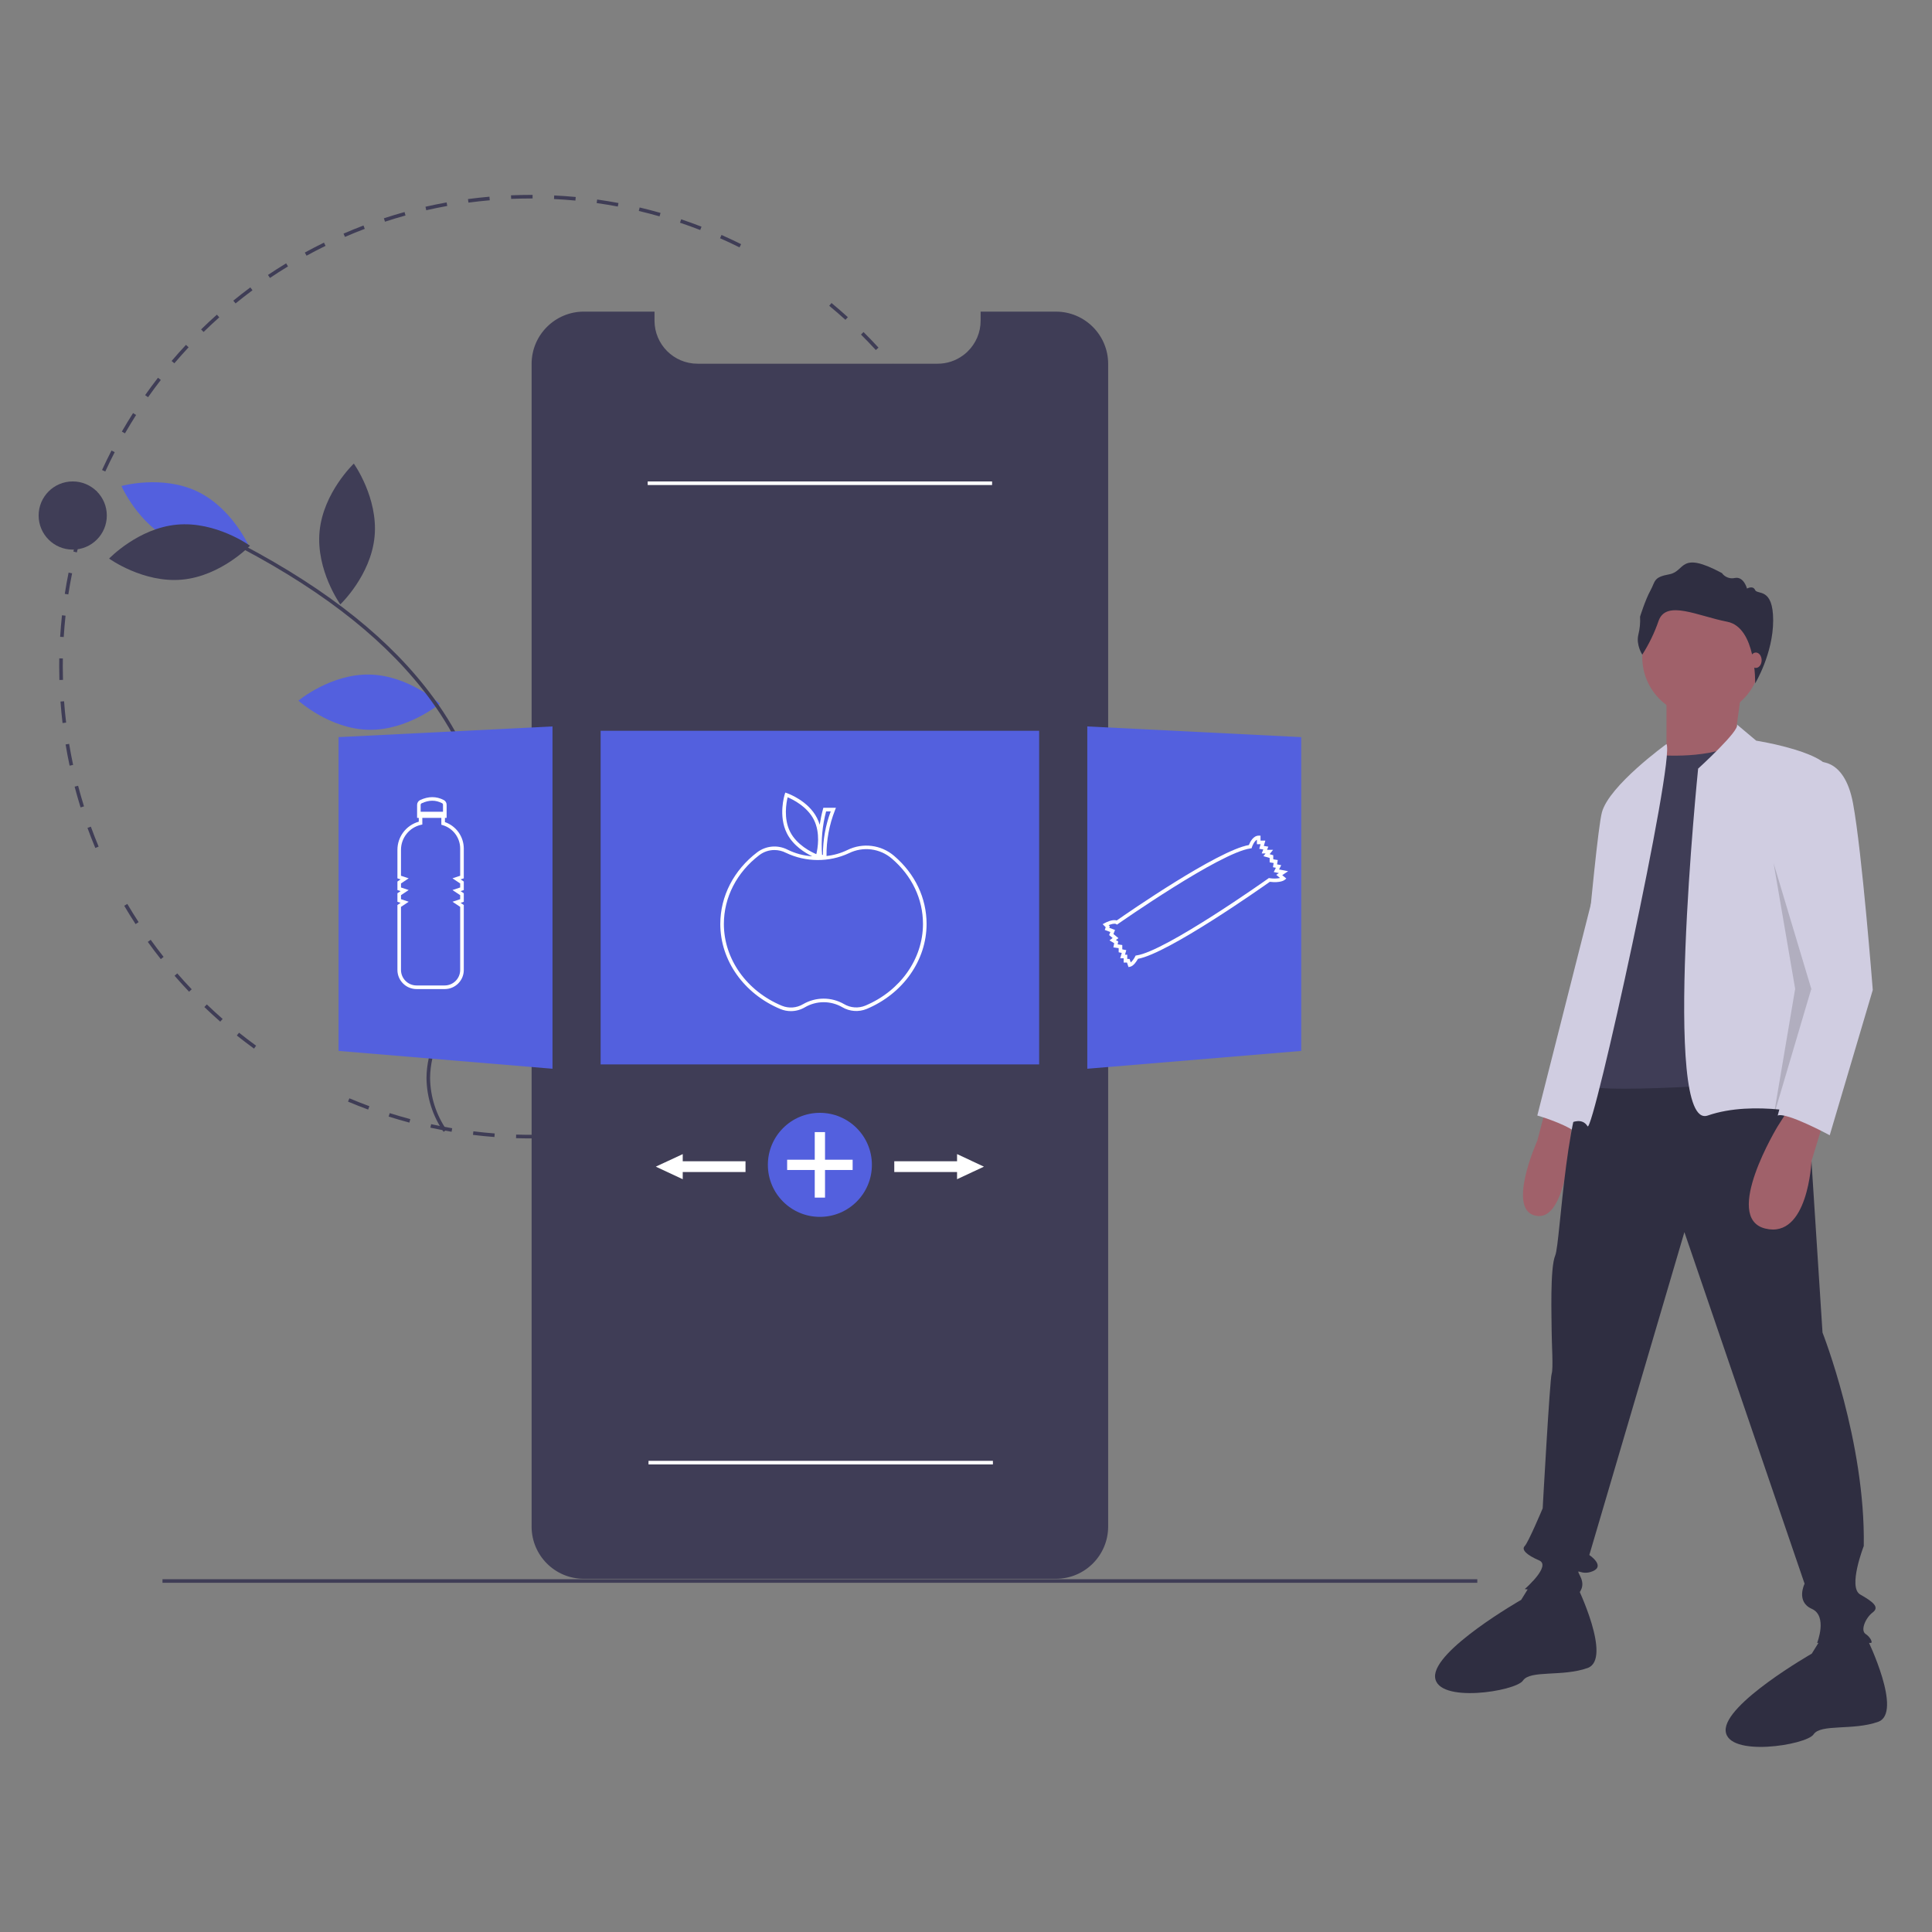 <?xml version="1.0" encoding="utf-8"?>
<!-- Generator: Adobe Illustrator 24.0.0, SVG Export Plug-In . SVG Version: 6.00 Build 0)  -->
<svg version="1.1" id="Layer_1" xmlns="http://www.w3.org/2000/svg" xmlns:xlink="http://www.w3.org/1999/xlink" x="0px" y="0px"
	 viewBox="0 0 1600 1600" style="enable-background:new 0 0 1600 1600;" xml:space="preserve">
<rect x="0" y="0" width="1600" height="1600" fill="#808080" stroke="none"/>
<style type="text/css">
	.st0{fill:#3F3D56;}
	.st1{fill:#5360DE;}
	.st2{fill:#FFFFFF;}
	.st3{fill:#A0616A;}
	.st4{fill:#D0CDE1;}
	.st5{fill:#2F2E41;}
	.st6{opacity:0.15;enable-background:new    ;}
</style>
<path class="st0" d="M439.73,942.78c-4.12,0-8.29-0.06-12.37-0.19l0.09-2.97c5.87,0.18,11.86,0.23,17.75,0.16l0.04,2.97
	C443.41,942.77,441.57,942.78,439.73,942.78z M463.12,942.09l-0.17-2.97c5.88-0.35,11.82-0.83,17.69-1.45l0.31,2.95
	C475.03,941.25,469.03,941.75,463.12,942.09z M409.49,941.63c-5.93-0.45-11.91-1.05-17.81-1.77l0.36-2.95
	c5.84,0.71,11.78,1.31,17.66,1.76L409.49,941.63z M498.68,938.37l-0.44-2.94c5.84-0.88,11.72-1.92,17.48-3.06l0.58,2.91
	C510.49,936.44,504.57,937.47,498.68,938.37z M373.99,937.28c-5.85-1-11.76-2.14-17.56-3.39l0.63-2.9
	c5.75,1.26,11.62,2.38,17.43,3.37L373.99,937.28z M533.76,931.39l-0.71-2.89c5.74-1.41,11.5-2.98,17.13-4.65l0.84,2.85
	C545.34,928.38,539.53,929.96,533.76,931.39z M339.04,929.69c-5.74-1.53-11.53-3.21-17.17-5l0.89-2.84
	c5.61,1.77,11.34,3.44,17.04,4.96L339.04,929.69z M568.05,921.22l-0.97-2.81c5.56-1.93,11.15-4.03,16.63-6.22l1.1,2.76
	C579.29,917.17,573.66,919.26,568.05,921.22L568.05,921.22z M304.89,918.89c-5.58-2.05-11.19-4.26-16.68-6.58l1.15-2.73
	c5.45,2.29,11.02,4.49,16.55,6.53L304.89,918.89z M601.21,907.95l-1.23-2.71c5.34-2.42,10.71-5.01,15.95-7.71l1.35,2.64
	C612,902.9,606.6,905.5,601.21,907.95L601.21,907.95z M633.01,891.69l-1.48-2.58c5.13-2.93,10.23-6,15.19-9.13l1.59,2.51
	C643.32,885.66,638.16,888.75,633.01,891.69L633.01,891.69z M663.19,872.59l-1.7-2.43c4.82-3.37,9.63-6.9,14.31-10.49l1.81,2.36
	C672.91,865.65,668.05,869.2,663.19,872.59z M210.37,868.41c-4.79-3.48-9.58-7.14-14.25-10.85l1.85-2.32
	c4.62,3.69,9.38,7.3,14.13,10.76L210.37,868.41z M691.53,850.81l-1.92-2.27c4.49-3.79,8.97-7.74,13.3-11.75l2.02,2.18
	C700.57,843.01,696.06,846.99,691.53,850.81z M182.41,846.08c-4.47-3.91-8.9-7.98-13.18-12.1l2.06-2.15
	c4.25,4.08,8.65,8.12,13.09,12L182.41,846.08z M717.79,826.53l-2.11-2.08c4.14-4.2,8.25-8.55,12.19-12.91l2.21,1.98
	C726.09,817.92,721.96,822.31,717.79,826.53z M156.6,821.31c-4.09-4.31-8.15-8.77-12.03-13.23l2.24-1.94
	c3.86,4.44,7.87,8.86,11.94,13.13L156.6,821.31z M741.74,799.96l-2.29-1.89c3.74-4.56,7.43-9.26,10.96-13.97l2.38,1.77
	C749.22,790.63,745.5,795.36,741.74,799.96L741.74,799.96z M133.16,794.31c-3.68-4.65-7.3-9.45-10.77-14.27l2.41-1.74
	c3.44,4.78,7.03,9.54,10.68,14.15L133.16,794.31z M763.17,771.3l-2.46-1.67c3.32-4.88,6.55-9.89,9.65-14.93l2.54,1.55
	C769.77,761.31,766.51,766.38,763.17,771.3L763.17,771.3z M112.29,765.3c-3.24-4.96-6.41-10.08-9.41-15.18l2.56-1.52
	c2.99,5.08,6.14,10.14,9.35,15.06L112.29,765.3z M781.91,740.79l-2.6-1.44c2.85-5.17,5.62-10.46,8.24-15.76l2.67,1.32
	C787.58,730.23,784.78,735.58,781.91,740.79z M797.77,708.66l-2.72-1.19c2.37-5.41,4.64-10.94,6.76-16.46l2.77,1.06
	C802.45,697.64,800.15,703.22,797.77,708.66z M78.93,702.25c-2.28-5.46-4.45-11.06-6.49-16.63l2.8-1.01
	c2.01,5.52,4.17,11.07,6.44,16.5L78.93,702.25z M810.62,675.19l-2.82-0.93c1.85-5.58,3.6-11.29,5.19-16.98l2.86,0.8
	C814.26,663.81,812.48,669.56,810.62,675.19z M66.73,668.68c-1.76-5.66-3.43-11.45-4.93-17.2l2.87-0.75
	c1.5,5.7,3.15,11.45,4.9,17.07L66.73,668.68z M820.3,640.76l-2.89-0.67c1.33-5.72,2.55-11.58,3.61-17.38l2.93,0.53
	C822.87,629.09,821.65,634.98,820.3,640.76L820.3,640.76z M57.65,634.09c-1.24-5.8-2.36-11.72-3.33-17.57l2.93-0.49
	c0.97,5.81,2.07,11.68,3.3,17.44L57.65,634.09z M826.78,605.59l-2.94-0.4c0.8-5.81,1.48-11.75,2.01-17.64l2.97,0.27
	C828.27,593.75,827.58,599.72,826.78,605.59L826.78,605.59z M51.8,598.8c-0.7-5.88-1.28-11.88-1.71-17.81l2.97-0.22
	c0.43,5.89,1,11.84,1.7,17.66L51.8,598.8z M830,569.98l-2.97-0.13c0.26-5.89,0.4-11.86,0.4-17.74h2.97
	C830.4,558.02,830.27,564.04,830,569.98z M49.19,563.14c-0.1-3.64-0.16-7.36-0.16-11.05c0-2.29,0.03-4.57,0.06-6.85l2.97,0.05
	c-0.04,2.27-0.06,4.52-0.06,6.8c0,3.65,0.05,7.34,0.16,10.97L49.19,563.14z M52.77,527.56l-2.97-0.18
	c0.38-5.93,0.88-11.93,1.52-17.82l2.95,0.32C53.65,515.71,53.14,521.67,52.77,527.56L52.77,527.56z M825.52,509.43
	c-0.6-5.85-1.41-8.72-2.27-14.54l2.94-0.43c0.87,5.88,1.61,10.36,2.21,16.27L825.52,509.43z M56.59,492.27l-2.94-0.45
	c0.91-5.88,1.97-11.8,3.15-17.61l2.91,0.58C58.54,480.57,57.49,486.45,56.59,492.27z M820.25,477.4c-1.13-5.8-2.41-11.63-3.79-17.34
	l2.89-0.7c1.4,5.75,2.69,11.63,3.83,17.47L820.25,477.4z M63.63,457.49l-2.89-0.73c1.44-5.75,3.04-11.55,4.75-17.25l2.85,0.85
	C66.65,446.02,65.06,451.78,63.63,457.49z M811.86,442.91c-1.66-5.66-3.47-11.34-5.37-16.91l2.81-0.97
	c1.93,5.61,3.76,11.34,5.43,17.04L811.86,442.91z M73.85,423.45l-2.8-0.98c1.97-5.62,4.11-11.25,6.33-16.77l2.76,1.11
	C77.93,412.28,75.82,417.88,73.85,423.45L73.85,423.45z M800.32,409.34c-2.16-5.46-4.49-10.96-6.9-16.3l2.71-1.22
	c2.43,5.4,4.77,10.93,6.95,16.43L800.32,409.34z M87.19,390.47l-2.69-1.24c2.49-5.4,5.13-10.83,7.85-16.11l2.64,1.36
	C92.28,379.74,89.65,385.11,87.19,390.47z M785.78,377.06c-2.65-5.24-5.48-10.5-8.38-15.62l2.59-1.46
	c2.93,5.15,5.76,10.45,8.44,15.73L785.78,377.06z M103.49,358.89l-2.58-1.48c2.97-5.14,6.09-10.3,9.29-15.31l2.5,1.59
	C109.54,348.67,106.43,353.79,103.49,358.89L103.49,358.89z M768.32,346.21c-3.13-5-6.42-9.97-9.76-14.8l2.43-1.7
	c3.37,4.86,6.68,9.88,9.84,14.91L768.32,346.21z M122.62,328.94l-2.43-1.71c3.42-4.86,7.01-9.7,10.64-14.39l2.34,1.83
	C129.57,319.31,126.01,324.12,122.62,328.94z M748.11,317.07c-3.57-4.69-7.3-9.35-11.09-13.86l2.28-1.9
	c3.81,4.55,7.56,9.23,11.16,13.96L748.11,317.07z M144.39,300.87l-2.27-1.93c3.85-4.52,7.85-9.01,11.9-13.35l2.18,2.02
	C152.17,291.94,148.2,296.39,144.39,300.87z M725.33,289.88c-3.99-4.34-8.13-8.65-12.3-12.79l2.1-2.11
	c4.21,4.18,8.38,8.52,12.39,12.9L725.33,289.88z M168.61,274.92l-2.07-2.12c4.25-4.16,8.65-8.26,13.07-12.21l1.98,2.21
	C177.19,266.72,172.83,270.8,168.61,274.92z M700.15,264.86c-4.38-3.96-8.88-7.87-13.42-11.63l1.89-2.29
	c4.57,3.78,9.12,7.72,13.52,11.72L700.15,264.86z M195.08,251.29l-1.88-2.31c4.6-3.74,9.35-7.43,14.12-10.97l1.77,2.38
	C204.35,243.91,199.63,247.57,195.08,251.29z M223.58,230.17l-1.66-2.46c4.92-3.32,9.98-6.55,15.05-9.63l1.54,2.54
	C233.47,223.67,228.45,226.89,223.58,230.17z M253.86,211.75l-1.42-2.6c5.21-2.85,10.54-5.61,15.85-8.21l1.31,2.67
	C264.32,206.18,259.02,208.92,253.86,211.75z M612.42,204.86c-5.28-2.63-10.7-5.18-16.1-7.56l1.2-2.72
	c5.44,2.41,10.89,4.97,16.23,7.61L612.42,204.86z M285.69,196.19l-1.18-2.72c5.44-2.36,10.99-4.62,16.52-6.72l1.05,2.78
	C296.59,191.6,291.07,193.84,285.69,196.19z M579.89,190.49c-5.5-2.14-11.14-4.17-16.73-6.05l0.95-2.82
	c5.65,1.89,11.32,3.95,16.86,6.1L579.89,190.49z M318.83,183.6l-0.92-2.82c5.65-1.85,11.41-3.6,17.12-5.18l0.79,2.86
	C330.14,180.02,324.42,181.76,318.83,183.6z M546.2,179.18c-5.67-1.62-11.45-3.12-17.17-4.47l0.69-2.89
	c5.78,1.36,11.6,2.87,17.31,4.51L546.2,179.18z M353.01,174.11l-0.66-2.9c5.79-1.32,11.68-2.53,17.52-3.57l0.53,2.93
	C364.62,171.59,358.76,172.8,353.01,174.11z M511.65,171.04c-5.79-1.09-11.68-2.05-17.52-2.87l0.41-2.94
	c5.88,0.83,11.82,1.8,17.65,2.89L511.65,171.04z M387.95,167.8l-0.39-2.94c5.88-0.79,11.86-1.45,17.78-1.96l0.26,2.97
	C399.72,166.37,393.78,167.02,387.95,167.8z M476.51,166.1c-5.85-0.56-11.81-0.97-17.7-1.26l0.14-2.97
	c5.94,0.28,11.94,0.71,17.85,1.27L476.51,166.1z M423.31,164.72l-0.13-2.97c5.46-0.23,11.02-0.35,16.54-0.35h1.35l-0.01,2.97h-1.33
	C434.25,164.38,428.72,164.5,423.31,164.72L423.31,164.72z"/>
<path class="st0" d="M917.73,301.35v962.9c-0.03,23.88-19.39,43.24-43.28,43.24H483.54c-23.85,0.04-43.23-19.27-43.28-43.12
	c0-0.04,0-0.08,0-0.12v-962.9c0-23.89,19.37-43.27,43.27-43.28c0,0,0,0,0.01,0h58.5v7.5c0,19.67,15.94,35.63,35.63,35.64h198.82
	c7.6,0.01,15.01-2.42,21.12-6.95c1.23-0.89,2.41-1.88,3.51-2.94c7.03-6.72,11.01-16.02,10.99-25.74v-7.5h62.34
	c23.89-0.01,43.27,19.36,43.28,43.24C917.73,301.33,917.73,301.34,917.73,301.35z"/>
<rect x="497.42" y="605.2" class="st1" width="363.16" height="276.3"/>
<path class="st1" d="M306.19,558.64c32.34,0.7,58.06,24.13,58.06,24.13s-26.7,22.31-59.04,21.61c-32.32-0.7-58.06-24.13-58.06-24.13
	S273.85,557.94,306.19,558.64z"/>
<path class="st1" d="M143.64,448.27c29.22,13.88,62.7,4.47,62.7,4.47s-13.87-31.91-43.07-45.79c-29.22-13.88-62.7-4.47-62.7-4.47
	S114.42,434.39,143.64,448.27z"/>
<path class="st0" d="M146.6,434.48c32.21-2.94,60.4,17.44,60.4,17.44s-24.02,25.16-56.23,28.11s-60.4-17.44-60.4-17.44
	S114.4,437.42,146.6,434.48z"/>
<path class="st0" d="M264.66,440.05c-3.08,32.19,17.18,60.48,17.18,60.48s25.28-23.92,28.36-56.11s-17.18-60.48-17.18-60.48
	S267.75,407.85,264.66,440.05z"/>
<path class="st0" d="M416.34,637.5c-16.89,27.58-11.09,61.89-11.09,61.89s33.2-10.41,50.09-37.98
	c16.89-27.58,11.09-61.89,11.09-61.89S433.23,609.91,416.34,637.5z"/>
<path class="st0" d="M367.34,937.34l2.46-1.66c-8.68-12.59-13.42-27.48-13.61-42.77c0.06-22.36,11.06-43.06,21.68-63.07
	c1.97-3.72,3.94-7.42,5.83-11.11c7.94-15.09,14.26-30.96,18.87-47.37c16.49-61.25,0.26-133.5-43.41-193.29
	c-34.64-47.44-86.26-88.9-157.84-126.79l-1.39,2.63c71.17,37.67,122.47,78.87,156.83,125.93c43.14,59.07,59.18,130.38,42.93,190.77
	c-4.56,16.21-10.8,31.9-18.65,46.8c-1.89,3.69-3.85,7.37-5.81,11.07c-10.8,20.33-21.96,41.35-22.03,64.45
	C353.4,908.79,358.32,924.25,367.34,937.34z"/>
<circle class="st0" cx="60.23" cy="426.93" r="28.23"/>
<polygon class="st1" points="457.55,885.09 280.38,870.33 280.38,610.46 457.55,601.6 "/>
<polygon class="st1" points="900.45,885.09 1077.62,870.33 1077.62,610.46 900.45,601.6 "/>
<path class="st2" d="M740.58,708.9c-10.77-9.31-26.08-11.25-38.85-4.93c-5.43,2.63-11.25,4.29-17.24,4.93
	c-0.16-12.98,2.23-25.85,7.01-37.9l0.78-2.02h-10.41l-0.3,1.09c-1.17,4.26-2.07,8.59-2.73,12.96c-0.56-1.89-1.29-3.73-2.18-5.5
	c-7.3-14.48-24.18-20.41-24.89-20.66l-1.44-0.49l-0.45,1.45c-0.23,0.73-5.5,17.81,1.8,32.3c5.23,10.37,15.36,16.34,20.97,19
	c-7.08-0.45-14.01-2.31-20.38-5.45c-8.11-4.17-17.87-3.35-25.16,2.12c-19.44,14.78-30.59,36.43-30.59,59.41
	c0,30.2,19.55,57.85,49.82,70.45c2.73,1.13,5.66,1.71,8.61,1.71c4.11,0,8.13-1.1,11.67-3.2c9.54-5.56,21.34-5.58,30.91-0.06
	c6.16,3.64,13.68,4.17,20.29,1.42c30.1-12.65,49.53-40.26,49.53-70.33C767.34,743.69,757.83,723.69,740.58,708.9z M684.15,671.94
	h3.82c-4.3,11.51-6.49,23.71-6.47,36.01h-0.69C679.9,695.85,681.03,683.68,684.15,671.94L684.15,671.94z M654.32,688.79
	c-5.54-10.99-3.11-24.1-2.03-28.52c4.2,1.76,16.16,7.58,21.72,18.6c5.54,10.99,3.11,24.1,2.03,28.52
	C671.84,705.61,659.87,699.79,654.32,688.79L654.32,688.79z M716.65,832.81c-5.75,2.38-12.28,1.92-17.64-1.26
	c-10.5-6.06-23.45-6.03-33.93,0.06c-5.34,3.17-11.86,3.66-17.61,1.29c-29.15-12.13-47.99-38.72-47.99-67.72
	c0-22.05,10.72-42.85,29.42-57.06c3.59-2.71,7.96-4.17,12.46-4.16c3.32,0,6.59,0.79,9.54,2.31c16.47,7.86,35.6,7.98,52.16,0.31
	c11.69-5.79,25.72-4,35.59,4.53c16.58,14.22,25.72,33.41,25.72,54.07C764.36,794.09,745.63,820.62,716.65,832.81L716.65,832.81z"/>
<path class="st2" d="M368.48,680.83v-3.48h1.39v-10.87c0.01-1.64-0.89-3.15-2.34-3.92c-6.13-3.2-12.72-3.2-19.58,0.01
	c-1.54,0.74-2.53,2.29-2.53,4v10.76h1.39v3.16c-10.49,2.94-17.72,12.52-17.68,23.41v23.5l2.64,0.88l-2.64,1.76v7.07l2.64,0.88
	l-2.64,1.76v7.07l2.64,0.88l-2.64,1.76v53.81c0.01,8.74,7.1,15.82,15.82,15.84h23.34c8.72-0.01,15.79-7.07,15.8-15.8v-53.85
	l-2.64-1.76l2.64-0.88v-7.07l-2.64-1.76l2.64-0.88v-7.07l-2.64-1.76l2.64-0.88v-24.72C384.04,692.83,377.79,684.07,368.48,680.83z
	 M349.18,665.26c6.07-2.84,11.62-2.86,16.95-0.08c0.47,0.26,0.75,0.75,0.75,1.28v5.81h-18.52v-5.71
	C348.36,666.01,348.69,665.51,349.18,665.26z M381.1,725.27l-6.37,2.12l6.37,4.25v3.33l-6.37,2.12l6.37,4.25v3.33l-6.37,2.12
	l6.37,4.25v52.25c-0.01,7.08-5.75,12.82-12.82,12.82h-23.34c-7.1-0.01-12.85-5.76-12.86-12.86v-52.21l6.37-4.25l-6.37-2.12v-3.33
	l6.37-4.25l-6.37-2.12v-3.33l6.37-4.25l-6.37-2.12V703.9c-0.04-9.95,6.82-18.6,16.52-20.81l1.15-0.27v-5.49h15.75v5.69l1.07,0.31
	c8.59,2.53,14.49,10.4,14.53,19.35v22.6H381.1z"/>
<path class="st2" d="M1066.76,721.52l-7.49-1.49l1.76-3.52l-3.43-0.69l0.6-3.56l-3.74-0.62v-3.38l-3.04-0.87l2.89-3.6h-5.01
	l1.05-2.62l-3.7-0.62l1.26-4.4h-4v-4.11h-1.49c-4.68,0-7.29,5.56-8.15,7.78c-25.84,4.51-100.85,56.46-109.41,62.45
	c-3.56-1.15-8.83,1.55-9.93,2.15l-1.75,0.95l2.51,2.51l-0.75,2.25l4.61,1.74l-1.01,2.53l2.9,2.42l-2.62,1.96l3.92,2.36l-0.69,3.44
	l4.39,0.63v3.44l2.55,0.51l-1.27,4.45h2.84v3.52h2.76l1.26,3.76l1.28-0.26c2.99-0.6,5.54-4.73,6.55-6.57
	c24.88-4.44,101.71-58.48,109.18-63.78c8.73,1.05,11.94-1.28,12.28-1.57l1.42-1.14l-3.39-2.82L1066.76,721.52z M1051.41,727.25
	l-0.58-0.08l-0.48,0.34c-0.85,0.61-85.09,60.3-109.12,63.73l-0.76,0.12l-0.35,0.7c-0.92,1.88-2.16,3.57-3.68,5.02l-0.97-2.91h-1.93
	v-3.52h-1.86l1.07-3.77l-3.32-0.66v-3.59l-3.83-0.54l0.48-2.42l-1.94-1.17l2.08-1.57l-4.13-3.44l1.33-3.34l-4.78-1.79l0.43-1.27
	l-0.92-0.92c2.23-0.93,4.93-1.62,6.09-0.92l0.83,0.49l0.79-0.56c0.84-0.6,84.52-59.12,109.7-62.55l0.95-0.13l0.28-0.91
	c0.43-1.4,1.97-4.95,4.13-6.16v3.69h3.04l-1.09,3.82l3.34,0.56l-1.31,3.26h3.21l-1.81,2.27l5.18,1.48v3.66l3.3,0.54l-0.58,3.47
	l2.43,0.49l-1.76,3.52l4.26,0.85l-2.19,1.46l3.16,2.63C1057.24,727.69,1054.28,727.73,1051.41,727.25z"/>
<circle class="st1" cx="678.99" cy="964.68" r="43.08"/>
<polygon class="st2" points="706.12,960.43 683.25,960.43 683.25,937.56 674.74,937.56 674.74,960.43 651.88,960.43 651.88,968.94 
	674.74,968.94 674.74,991.81 683.25,991.81 683.25,968.94 706.12,968.94 "/>
<polygon class="st2" points="814.86,966.17 792.59,955.77 792.59,961.71 740.6,961.71 740.6,970.62 792.59,970.62 792.59,976.57 "/>
<polygon class="st2" points="543.12,966.17 565.41,955.77 565.41,961.71 617.4,961.71 617.4,970.62 565.41,970.62 565.41,976.57 "/>
<rect x="134.56" y="1307.84" class="st0" width="1088.88" height="2.97"/>
<rect x="536.39" y="398.71" class="st2" width="285.21" height="2.97"/>
<rect x="537.07" y="1209.8" class="st2" width="285.21" height="2.97"/>
<path class="st3" d="M1280.57,916.4l-7.43,28.22c0,0-26.74,59.41,0,62.39c26.74,2.97,28.22-77.25,28.22-77.25L1280.57,916.4z"/>
<path class="st4" d="M1326.62,712.89l-53.48,210.94c0,0,20.8,5.94,31.2,13.36L1326.62,712.89z"/>
<path class="st5" d="M1494.48,873.33l14.85,230.25c0,0,35.65,90.61,34.16,176.78c0,0-13.36,34.16-2.97,40.11
	c10.4,5.94,16.34,10.4,10.4,14.85c-5.94,4.45-10.4,14.85-5.94,17.83c4.45,2.97,5.94,7.43,4.45,7.43h-44.56
	c0,0,8.91-22.29-4.45-28.22c-13.36-5.94-5.94-20.8-5.94-20.8l-99.53-291.16l-78.74,267.39c0,0,13.36,8.91,2.97,13.36
	c-10.4,4.45-14.85-4.45-10.4,4.45c4.45,8.91-1.49,13.36-1.49,14.85c0,1.49-44.56-4.45-44.56-4.45s22.29-19.31,11.89-23.76
	c-10.4-4.45-14.85-8.91-11.89-11.89c2.97-2.97,14.85-31.2,14.85-31.2s5.94-106.95,7.43-111.41c1.49-4.45,0-25.25,0-35.65
	s-1.49-51.99,2.97-62.39c4.45-10.4,8.91-138.15,32.69-153C1344.46,871.84,1494.48,873.33,1494.48,873.33z"/>
<path class="st5" d="M1305.83,1313.04c0,0,29.71,60.9,8.91,68.34c-20.8,7.43-47.54,1.49-53.48,10.4
	c-5.94,8.91-71.3,19.31-72.79-2.97c-1.49-22.29,71.3-63.88,71.3-63.88l9.48-15.27L1305.83,1313.04z"/>
<path class="st5" d="M1546.48,1357.6c0,0,29.71,60.9,8.91,68.34c-20.8,7.43-47.54,1.49-53.48,10.4c-5.94,8.91-71.3,19.31-72.79-2.97
	c-1.49-22.27,71.3-63.88,71.3-63.88l9.48-15.27L1546.48,1357.6z"/>
<circle class="st3" cx="1409.08" cy="544.28" r="49.02"/>
<polygon class="st3" points="1442.5,570.29 1436.56,613.36 1391.98,647.53 1380.11,631.19 1380.11,574.74 "/>
<path class="st0" d="M1372.67,625.25c0,0,46.05,4.45,69.81-11.89l47.54,280.76c0,0-167.86,13.36-175.29,4.45v-87.65l29.71-142.61
	L1372.67,625.25z"/>
<path class="st4" d="M1438.41,599.94l15.98,13.43c0,0,65.36,10.4,60.9,28.23l-17.83,210.94l5.94,71.3c0,0-50.51-13.36-89.14,0
	c-38.62,13.36-7.94-287.3-7.94-287.3S1441.74,604.34,1438.41,599.94z"/>
<path class="st4" d="M1380.11,616.19c0,0-47.54,34.3-53.48,56.58c-5.94,22.29-25.25,256.99-25.25,256.99s8.91-4.45,13.36,2.97
	S1387.53,627.95,1380.11,616.19z"/>
<path class="st3" d="M1510.83,926.8l-10.64,34.74c0,0-2.72,64.78-38.37,55.87c-35.65-8.91,10.4-84.68,10.4-84.68l10.4-16.34
	L1510.83,926.8z"/>
<path class="st5" d="M1360.07,542.15c0,0-5.31-7.96-3.26-16.54c1.22-4.87,1.7-9.89,1.42-14.91c0,0,4.29-13.88,8.57-21.64
	c4.29-7.76,2.24-11.02,15.72-13.47c13.47-2.45,7.96-20.01,43.47-1.02c2.45,3.42,6.72,5.04,10.81,4.08c7.34-1.42,10,8.78,10,8.78
	s4.9-2.86,6.73,1.23c1.84,4.09,14.93-2.45,14.93,25.11s-14.91,52.16-14.91,52.16s1.09-46.35-23.19-51.05
	c-24.29-4.7-50.41-18.38-56.75-0.82C1370.23,523.94,1365.68,533.35,1360.07,542.15z"/>
<ellipse class="st3" cx="1454.12" cy="546.78" rx="4.79" ry="6.38"/>
<path class="st4" d="M1503.41,631.19c0,0,23.76-5.94,31.2,34.16c7.43,40.11,16.34,154.49,16.34,154.49l-35.65,120.33
	c0,0-35.65-19.31-43.08-16.34l28.05-104.47l-23.59-106.48C1476.66,712.89,1497.46,631.19,1503.41,631.19z"/>
<polygon class="st6" points="1468.84,714.93 1500.04,818.91 1468.84,924.38 1486.67,818.91 "/>
</svg>
